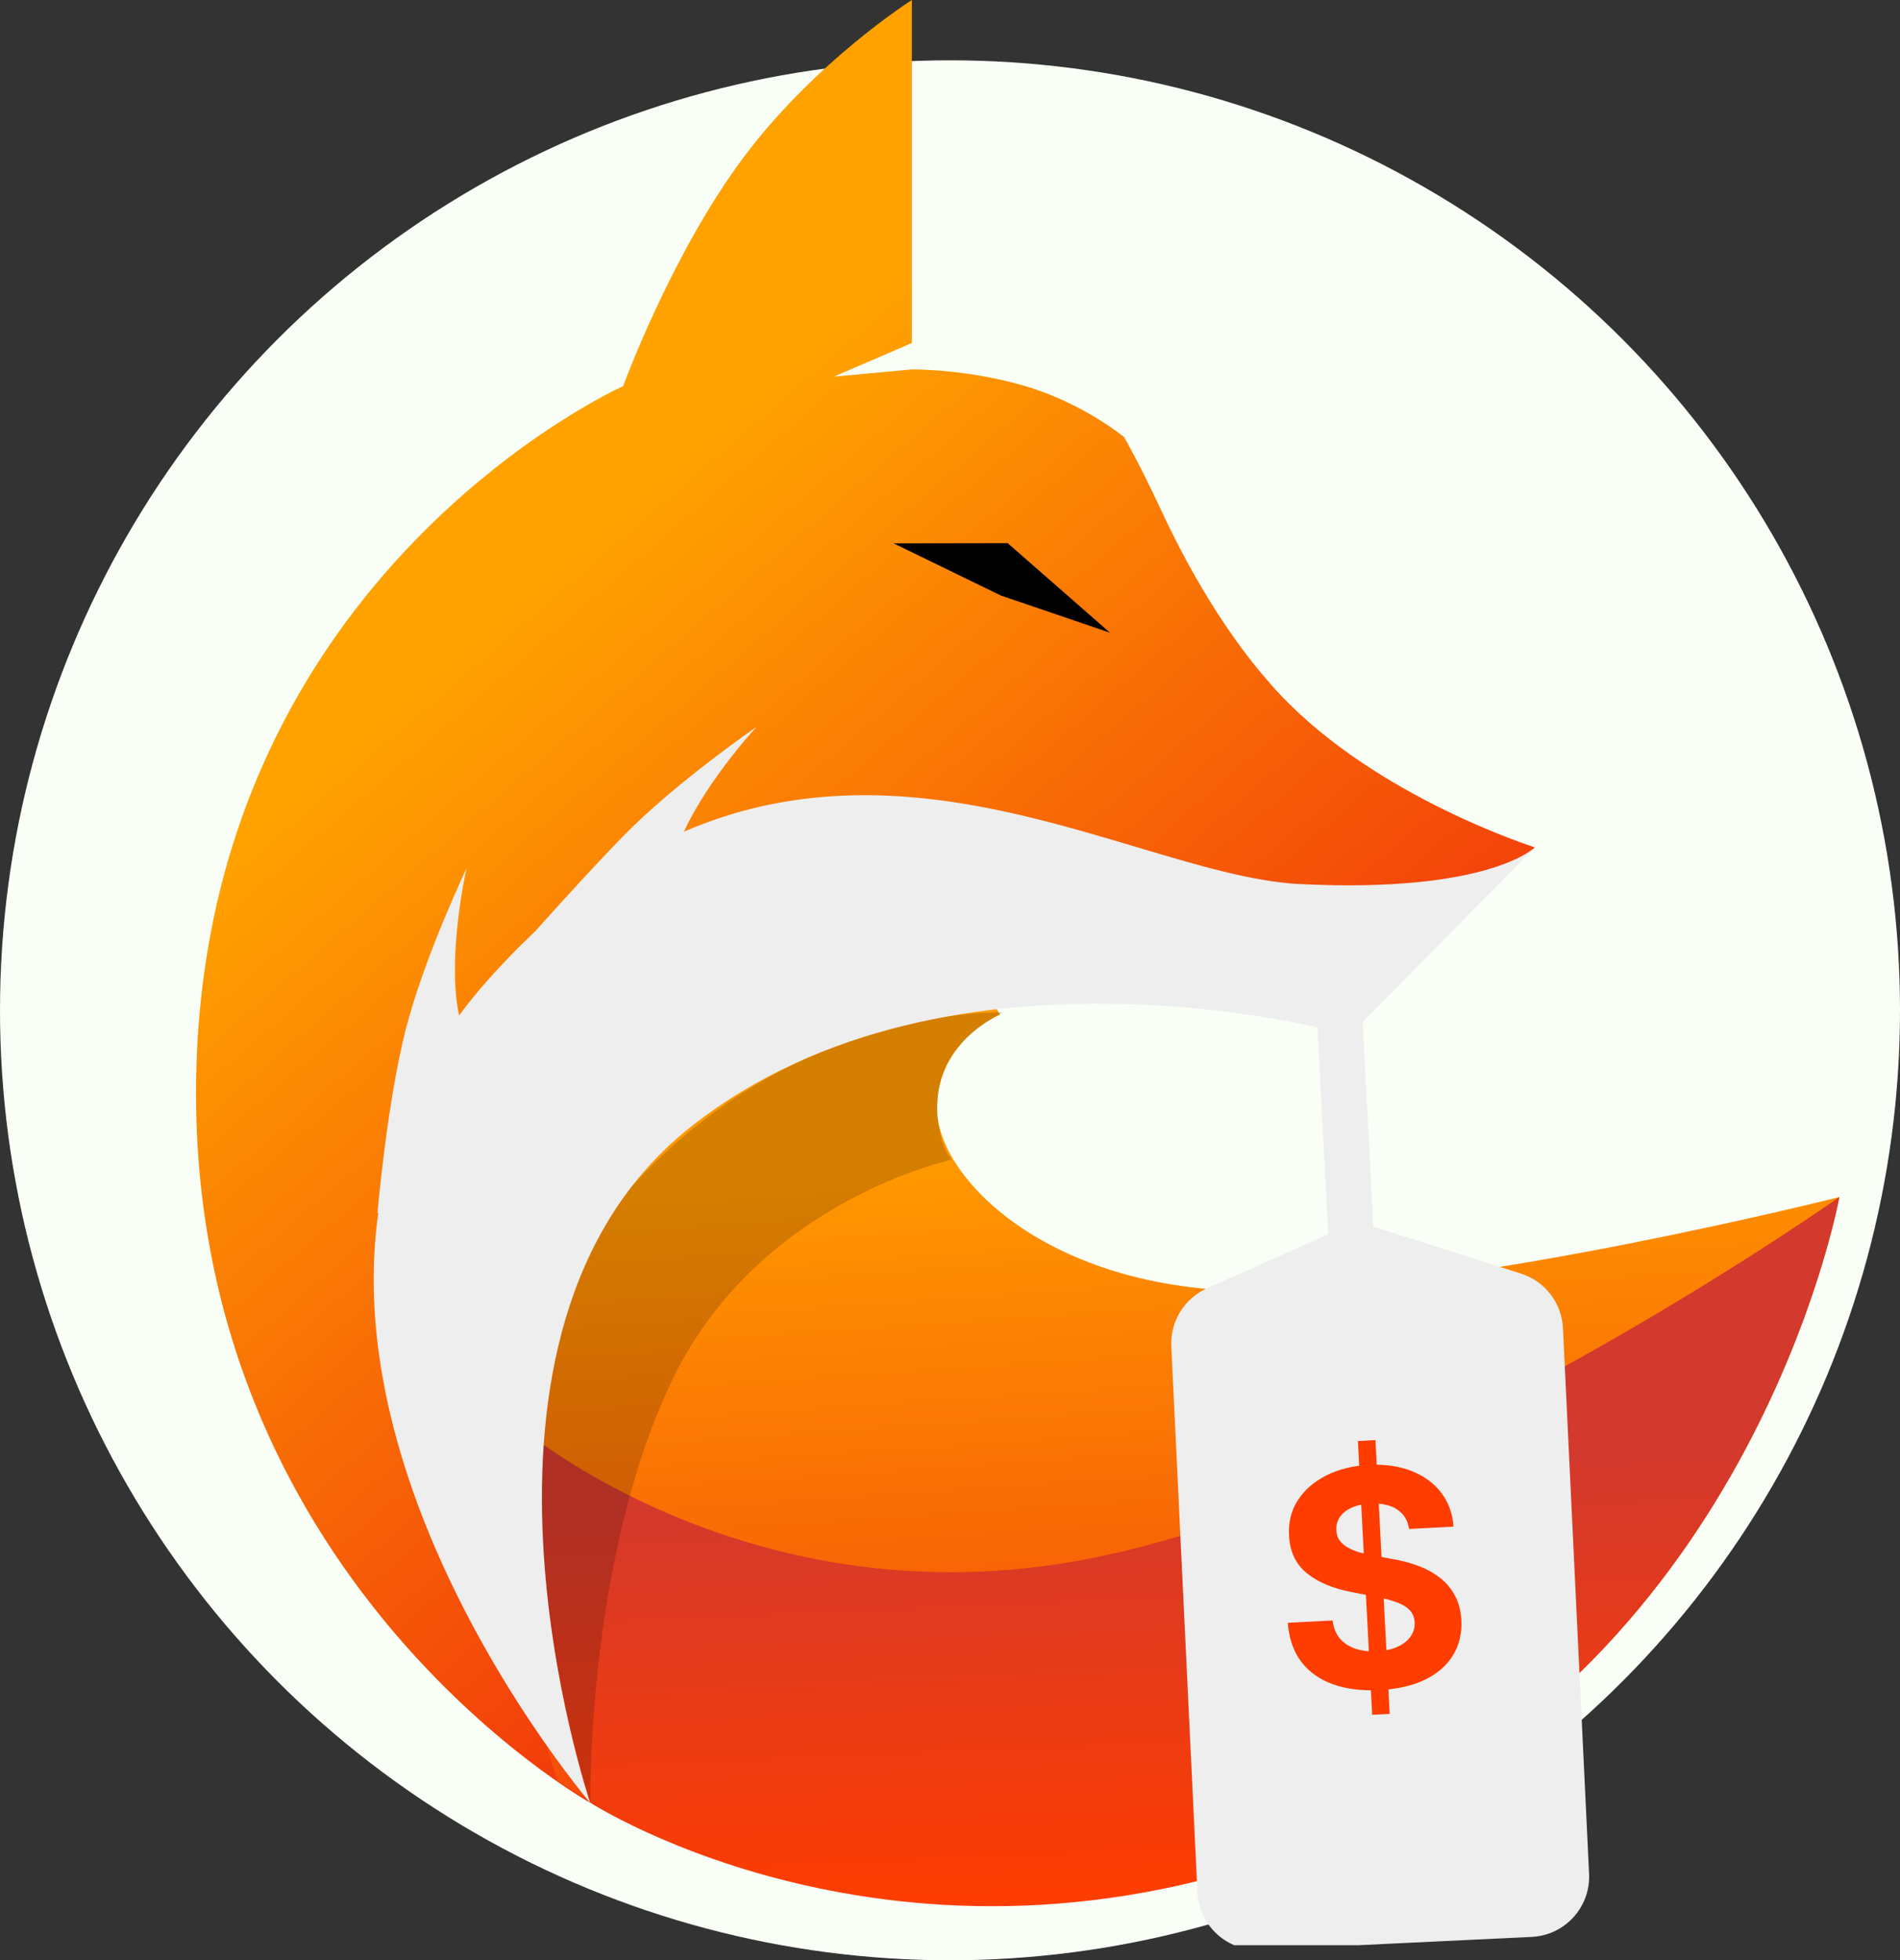<svg width="126" height="130" viewBox="0 0 126 130" fill="none" xmlns="http://www.w3.org/2000/svg">
<rect x="0" y="0" width="126" height="130" fill="#333333" stroke="none"/>
<circle cx="63" cy="67" r="63" fill="#F9FFF6"/>
<g clip-path="url(#clip0_138_17)">
<path d="M60.471 24.5C60.471 24.5 64.118 24.456 68 25.607C71.882 26.759 74.559 29.002 74.559 29.002C74.559 29.002 75.629 30.878 76.997 33.824C78.648 37.38 81.32 42.265 84.891 46.058C91.338 52.904 101.785 56.194 101.785 56.194L99.788 58.124L86.319 63.212C86.319 63.212 62.154 58.523 44.816 71.238C27.477 83.953 39.136 119.554 39.136 119.554C39.136 119.554 12.32 104.527 13.013 71.238C13.707 37.948 41.323 25.607 41.323 25.607C41.323 25.607 44.521 16.84 49.308 10.438C54.095 4.037 60.471 0 60.471 0V22.748L55.301 24.975L60.471 24.5Z" fill="url(#paint0_linear_138_17)"/>
<path d="M66.318 67.293C66.318 67.293 62.201 68.928 62.138 73.458C62.074 77.989 69.379 85.626 83.294 85.626C97.21 85.626 121.978 79.386 121.978 79.386C121.978 79.386 116.466 109.972 88.546 121.709C60.627 133.446 36.976 118.152 36.976 118.152L28.084 89.166L47.646 64.804L63.294 62.314L66.318 67.293Z" fill="url(#paint1_linear_138_17)"/>
<path d="M34.309 94.501C34.309 94.501 49.201 107.349 71.119 103.57C93.036 99.792 121.978 79.385 121.978 79.385C121.978 79.385 116.466 109.972 88.546 121.708C60.627 133.445 39.117 119.534 39.117 119.534L28.084 89.167L34.309 94.501Z" fill="url(#paint2_linear_138_17)"/>
<path d="M39.146 119.538C39.146 119.538 38.892 103.259 44.619 91.438C50.347 79.617 63.112 76.911 63.112 76.911C63.112 76.911 61.872 75.551 62.227 72.432C62.629 68.894 66.533 67.141 66.533 67.141C66.533 67.141 52.472 66.56 41.323 79.317C30.175 92.075 39.146 119.538 39.146 119.538Z" fill="black" fill-opacity="0.17"/>
<path d="M86.191 58.629C98.77 59.252 101.785 56.194 101.785 56.194L89.515 68.641C89.515 68.641 63.109 61.106 45.841 74.705C28.572 88.304 39.136 119.554 39.136 119.554C39.136 119.554 12.051 87.902 32.296 65.058C52.541 42.214 73.613 58.005 86.191 58.629Z" fill="#EEEEEE"/>
<path d="M77.676 89.283C77.598 87.636 78.537 86.109 80.043 85.438L88.608 81.62C89.505 81.221 90.517 81.165 91.452 81.463L100.868 84.464C102.46 84.971 103.569 86.415 103.649 88.084L105.381 124.263C105.486 126.47 103.783 128.344 101.577 128.45L83.597 129.311C81.391 129.416 79.516 127.713 79.41 125.507L77.676 89.283Z" fill="#EEEEEE"/>
<path d="M90.996 113.721L90.051 95.564L91.214 95.503L92.159 113.661L90.996 113.721ZM93.448 101.397C93.362 100.827 93.095 100.396 92.648 100.101C92.201 99.807 91.609 99.679 90.872 99.717C90.37 99.743 89.951 99.836 89.613 99.996C89.275 100.151 89.02 100.356 88.849 100.612C88.682 100.867 88.606 101.151 88.623 101.463C88.627 101.723 88.693 101.948 88.821 102.135C88.954 102.323 89.131 102.482 89.351 102.613C89.571 102.739 89.823 102.846 90.108 102.936C90.392 103.021 90.694 103.09 91.014 103.145L92.336 103.389C92.977 103.498 93.568 103.657 94.11 103.865C94.652 104.074 95.126 104.341 95.531 104.666C95.937 104.991 96.259 105.382 96.496 105.839C96.738 106.296 96.877 106.827 96.913 107.432C96.954 108.321 96.768 109.104 96.352 109.78C95.942 110.451 95.325 110.988 94.502 111.391C93.683 111.789 92.683 112.019 91.501 112.08C90.328 112.141 89.297 112.015 88.409 111.701C87.525 111.387 86.821 110.89 86.297 110.211C85.778 109.526 85.479 108.662 85.401 107.619L88.373 107.464C88.432 107.949 88.592 108.349 88.855 108.662C89.123 108.971 89.469 109.197 89.893 109.341C90.322 109.48 90.802 109.535 91.331 109.508C91.852 109.481 92.299 109.381 92.674 109.21C93.054 109.039 93.343 108.813 93.542 108.532C93.741 108.251 93.831 107.936 93.813 107.586C93.796 107.26 93.685 106.991 93.479 106.779C93.279 106.566 92.99 106.392 92.613 106.255C92.241 106.118 91.787 105.999 91.25 105.899L89.648 105.584C88.408 105.35 87.416 104.935 86.674 104.338C85.932 103.741 85.535 102.906 85.484 101.832C85.434 100.953 85.628 100.173 86.066 99.491C86.51 98.809 87.138 98.261 87.951 97.849C88.764 97.437 89.7 97.204 90.759 97.148C91.837 97.092 92.788 97.228 93.611 97.555C94.439 97.882 95.094 98.362 95.578 98.996C96.061 99.63 96.332 100.379 96.392 101.243L93.448 101.397Z" fill="#FF3D00"/>
<path d="M90.336 67.266L87.327 67.423L88.168 83.469L91.177 83.312L90.336 67.266Z" fill="#EEEEEE"/>
<path d="M25.029 80.469C25.029 80.469 25.662 73.134 26.904 68.283C28.146 63.432 30.935 57.596 30.935 57.596C30.935 57.596 29.693 63.056 30.372 66.971C31.052 70.885 33.653 73.251 33.653 73.251L25.029 80.469Z" fill="#EEEEEE"/>
<path d="M32.745 64.872C32.745 64.872 37.829 59.028 41.33 55.448C44.831 51.868 50.164 48.209 50.164 48.209C50.164 48.209 46.358 52.316 44.99 56.046C43.621 59.775 44.691 63.125 44.691 63.125L32.745 64.872Z" fill="#EEEEEE"/>
<path d="M66.826 36.022L59.26 36.034L66.369 39.492L73.609 41.958L70.218 38.99L66.826 36.022Z" fill="black"/>
</g>
<defs>
<linearGradient id="paint0_linear_138_17" x1="50.467" y1="26.421" x2="90.78" y2="72.97" gradientUnits="userSpaceOnUse">
<stop stop-color="#FFA200"/>
<stop offset="1" stop-color="#F23A0B"/>
</linearGradient>
<linearGradient id="paint1_linear_138_17" x1="67.707" y1="76.42" x2="71.11" y2="126.407" gradientUnits="userSpaceOnUse">
<stop stop-color="#FF9900"/>
<stop offset="1" stop-color="#F23A0B"/>
</linearGradient>
<linearGradient id="paint2_linear_138_17" x1="70.337" y1="98.197" x2="71.52" y2="126.562" gradientUnits="userSpaceOnUse">
<stop stop-color="#D3392D"/>
<stop offset="1" stop-color="#FF3D00"/>
</linearGradient>
<clipPath id="clip0_138_17">
<rect width="108.978" height="129" fill="white" transform="translate(13)"/>
</clipPath>
</defs>
</svg>
